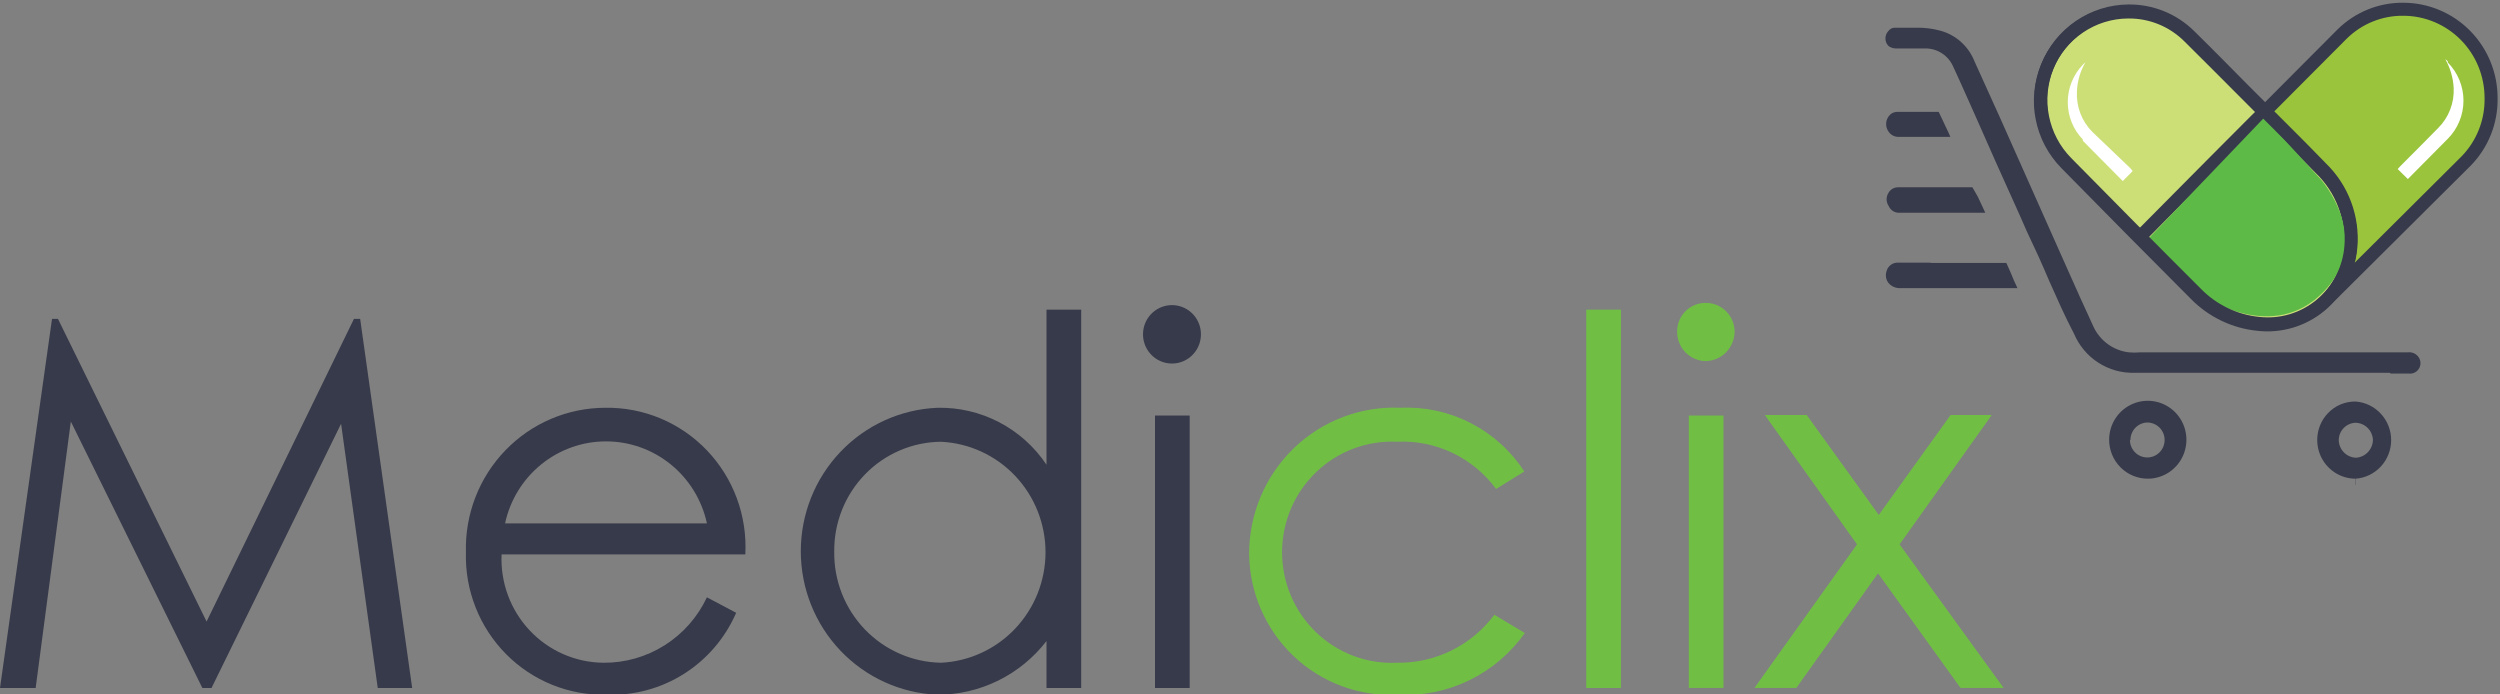 <svg width="144" height="40" viewBox="0 0 144 40" fill="none" xmlns="http://www.w3.org/2000/svg">
<rect x="0" y="0" width="144" height="40" fill="#808080" stroke="none"/>
<g clip-path="url(#clip0_340_706)">
<path d="M0 39.627L2.996 18.368H3.339L11.899 35.801L20.388 18.368H20.745L23.741 39.627H21.758L19.646 24.409L12.184 39.627H11.656L4.08 24.28L2.054 39.627H0Z" fill="#373A4A"/>
<path d="M28.891 31.932C28.855 32.733 28.979 33.534 29.257 34.286C29.534 35.039 29.96 35.727 30.507 36.309C31.054 36.892 31.713 37.358 32.443 37.678C33.173 37.998 33.959 38.167 34.755 38.174C36.002 38.185 37.227 37.836 38.283 37.168C39.34 36.501 40.185 35.542 40.719 34.406L42.403 35.297C41.775 36.744 40.73 37.967 39.405 38.808C38.08 39.649 36.534 40.07 34.969 40.015C33.892 40.045 32.82 39.853 31.819 39.45C30.818 39.048 29.909 38.444 29.148 37.675C28.387 36.906 27.789 35.989 27.392 34.979C26.994 33.969 26.805 32.888 26.837 31.802C26.808 30.722 26.994 29.647 27.384 28.64C27.774 27.634 28.36 26.716 29.108 25.941C29.855 25.166 30.748 24.55 31.735 24.129C32.722 23.708 33.783 23.49 34.855 23.488C35.947 23.469 37.03 23.677 38.038 24.098C39.047 24.52 39.958 25.146 40.716 25.938C41.474 26.73 42.061 27.671 42.442 28.702C42.823 29.733 42.989 30.833 42.93 31.932H28.891ZM40.719 30.148C40.431 28.81 39.697 27.611 38.639 26.752C37.581 25.892 36.264 25.423 34.905 25.423C33.547 25.423 32.229 25.892 31.171 26.752C30.113 27.611 29.379 28.81 29.091 30.148H40.719Z" fill="#373A4A"/>
<path d="M60.279 36.923C59.535 37.888 58.58 38.669 57.489 39.205C56.399 39.741 55.201 40.018 53.988 40.015C51.873 39.926 49.874 39.017 48.409 37.477C46.944 35.937 46.126 33.886 46.126 31.752C46.126 29.618 46.944 27.567 48.409 26.027C49.874 24.487 51.873 23.578 53.988 23.489C55.225 23.46 56.449 23.746 57.549 24.319C58.648 24.892 59.587 25.734 60.279 26.768V17.836H62.277V39.627H60.279V36.923ZM48.052 31.773C48.029 33.443 48.664 35.054 49.816 36.254C50.969 37.453 52.545 38.144 54.202 38.174C55.824 38.096 57.355 37.392 58.476 36.207C59.596 35.022 60.222 33.447 60.222 31.809C60.222 30.172 59.596 28.597 58.476 27.412C57.355 26.227 55.824 25.523 54.202 25.445C53.385 25.452 52.579 25.622 51.828 25.944C51.077 26.267 50.396 26.735 49.825 27.323C49.254 27.911 48.803 28.607 48.499 29.37C48.195 30.134 48.043 30.951 48.052 31.773Z" fill="#373A4A"/>
<path d="M69.168 19.102C69.189 19.335 69.162 19.57 69.088 19.792C69.015 20.014 68.896 20.218 68.739 20.391C68.583 20.564 68.392 20.702 68.18 20.797C67.968 20.891 67.738 20.94 67.506 20.94C67.273 20.94 67.044 20.891 66.831 20.797C66.619 20.702 66.428 20.564 66.272 20.391C66.116 20.218 65.997 20.014 65.923 19.792C65.849 19.57 65.822 19.335 65.844 19.102C65.882 18.684 66.074 18.296 66.381 18.013C66.689 17.731 67.09 17.574 67.506 17.574C67.922 17.574 68.323 17.731 68.63 18.013C68.938 18.296 69.129 18.684 69.168 19.102ZM66.528 23.934H68.526V39.627H66.528V23.934Z" fill="#373A4A"/>
<path d="M87.83 36.462C87.006 37.629 85.903 38.566 84.623 39.187C83.344 39.808 81.929 40.093 80.511 40.015C79.415 40.071 78.319 39.903 77.289 39.522C76.259 39.141 75.316 38.554 74.517 37.797C73.717 37.039 73.078 36.126 72.637 35.114C72.196 34.101 71.962 33.008 71.95 31.902C71.949 30.765 72.177 29.64 72.619 28.594C73.061 27.548 73.71 26.603 74.525 25.816C75.339 25.03 76.304 24.418 77.359 24.018C78.415 23.618 79.541 23.438 80.668 23.488C82.07 23.423 83.465 23.727 84.716 24.37C85.967 25.013 87.03 25.973 87.801 27.156L86.175 28.163C85.518 27.272 84.654 26.558 83.658 26.084C82.663 25.61 81.567 25.39 80.468 25.444C79.614 25.403 78.76 25.538 77.958 25.839C77.157 26.14 76.425 26.603 75.806 27.198C75.187 27.793 74.694 28.508 74.357 29.301C74.021 30.093 73.847 30.947 73.847 31.809C73.847 32.671 74.021 33.524 74.357 34.317C74.694 35.11 75.187 35.825 75.806 36.42C76.425 37.015 77.157 37.477 77.958 37.779C78.76 38.08 79.614 38.215 80.468 38.173C81.552 38.192 82.626 37.951 83.6 37.471C84.574 36.991 85.422 36.285 86.075 35.412L87.83 36.462Z" fill="#70BF44"/>
<path d="M91.368 17.836H93.366V39.627H91.368V17.836Z" fill="#70BF44"/>
<path d="M99.914 19.101C99.91 19.548 99.734 19.975 99.422 20.292C99.11 20.61 98.688 20.791 98.245 20.799C97.805 20.791 97.385 20.608 97.078 20.291C96.77 19.973 96.6 19.545 96.604 19.101C96.602 18.884 96.643 18.668 96.725 18.466C96.807 18.265 96.928 18.081 97.08 17.927C97.233 17.773 97.415 17.652 97.615 17.569C97.815 17.487 98.029 17.445 98.245 17.447C98.462 17.445 98.678 17.487 98.879 17.569C99.081 17.651 99.264 17.772 99.419 17.926C99.574 18.079 99.698 18.262 99.783 18.464C99.868 18.666 99.912 18.882 99.914 19.101ZM97.275 23.934H99.272V39.626H97.275V23.934Z" fill="#70BF44"/>
<path d="M101.655 23.905H104.066L108.218 29.659L112.355 23.905H114.724L109.416 31.356L115.409 39.626H112.926L108.175 33.024L103.467 39.626H101.056L106.962 31.356L101.655 23.905Z" fill="#70BF44"/>
<path fill-rule="evenodd" clip-rule="evenodd" d="M137.694 21.517H138.75C138.871 21.532 138.994 21.509 139.102 21.451C139.21 21.393 139.297 21.303 139.353 21.194C139.409 21.084 139.431 20.96 139.414 20.838C139.398 20.716 139.346 20.602 139.263 20.511C139.193 20.431 139.104 20.369 139.004 20.332C138.905 20.294 138.798 20.282 138.693 20.295H123.27C123.056 20.316 122.841 20.316 122.628 20.295C122.197 20.246 121.786 20.088 121.432 19.837C121.078 19.585 120.793 19.248 120.602 18.857C120.074 17.706 119.56 16.584 119.061 15.448L115.166 6.703L113.739 3.553C113.572 3.121 113.307 2.735 112.965 2.425C112.623 2.115 112.214 1.89 111.77 1.769C111.306 1.642 110.825 1.583 110.343 1.597C109.93 1.597 109.487 1.597 109.102 1.597C109.037 1.602 108.975 1.622 108.918 1.654C108.862 1.687 108.812 1.731 108.774 1.784C108.663 1.899 108.6 2.054 108.6 2.215C108.6 2.376 108.663 2.531 108.774 2.647C108.894 2.736 109.039 2.786 109.188 2.79H110.886C111.231 2.785 111.57 2.884 111.86 3.073C112.149 3.263 112.376 3.535 112.512 3.855C112.969 4.833 113.397 5.825 113.839 6.803L114.952 9.32L115.936 11.507C116.207 12.082 116.464 12.7 116.735 13.305L117.406 14.743C117.62 15.217 117.834 15.707 118.034 16.181C118.476 17.174 118.932 18.209 119.46 19.216C119.749 19.901 120.235 20.483 120.856 20.885C121.477 21.288 122.204 21.493 122.942 21.474H137.665L137.694 21.517Z" fill="#373A4A"/>
<path fill-rule="evenodd" clip-rule="evenodd" d="M135.697 27.933V27.573C136.251 27.528 136.767 27.274 137.144 26.863C137.521 26.451 137.731 25.911 137.731 25.351C137.731 24.79 137.521 24.251 137.144 23.839C136.767 23.427 136.251 23.174 135.697 23.128C135.393 23.121 135.09 23.179 134.81 23.298C134.53 23.417 134.278 23.595 134.07 23.819C133.775 24.136 133.579 24.533 133.505 24.962C133.431 25.39 133.483 25.83 133.654 26.229C133.826 26.628 134.109 26.968 134.469 27.207C134.829 27.445 135.251 27.573 135.682 27.573V27.933H135.697ZM134.712 25.358C134.712 25.096 134.813 24.844 134.995 24.656C135.176 24.468 135.422 24.359 135.682 24.351C135.938 24.358 136.182 24.46 136.367 24.638C136.551 24.816 136.663 25.058 136.681 25.315C136.682 25.581 136.582 25.838 136.402 26.033C136.221 26.228 135.975 26.346 135.711 26.365C135.448 26.358 135.198 26.249 135.013 26.062C134.827 25.875 134.719 25.623 134.712 25.358Z" fill="#373A4A"/>
<path fill-rule="evenodd" clip-rule="evenodd" d="M123.726 27.573C124.165 27.57 124.594 27.436 124.957 27.188C125.321 26.941 125.604 26.59 125.771 26.181C125.938 25.771 125.981 25.321 125.894 24.887C125.808 24.454 125.596 24.055 125.286 23.742C124.975 23.429 124.58 23.216 124.15 23.129C123.719 23.042 123.273 23.085 122.867 23.253C122.461 23.421 122.113 23.706 121.867 24.073C121.622 24.44 121.489 24.872 121.486 25.314C121.484 25.611 121.541 25.906 121.653 26.181C121.765 26.456 121.93 26.705 122.138 26.915C122.347 27.125 122.594 27.292 122.867 27.404C123.14 27.517 123.432 27.574 123.726 27.573V27.918V27.573ZM122.713 25.358C122.71 25.093 122.809 24.837 122.991 24.646C123.172 24.455 123.421 24.344 123.684 24.336C123.952 24.338 124.208 24.446 124.397 24.638C124.58 24.826 124.682 25.08 124.682 25.343C124.682 25.61 124.577 25.866 124.39 26.055C124.202 26.244 123.948 26.35 123.684 26.35C123.419 26.35 123.165 26.244 122.977 26.055C122.79 25.866 122.685 25.61 122.685 25.343L122.713 25.358Z" fill="#373A4A"/>
<path fill-rule="evenodd" clip-rule="evenodd" d="M111.199 15.131H109.359C109.202 15.116 109.045 15.159 108.916 15.251C108.788 15.344 108.697 15.48 108.66 15.634C108.624 15.745 108.616 15.864 108.636 15.979C108.655 16.095 108.703 16.203 108.774 16.296C108.853 16.39 108.952 16.465 109.062 16.517C109.173 16.569 109.294 16.597 109.416 16.598H116.207C116.065 16.31 115.936 16.008 115.822 15.72L115.565 15.145H111.199V15.131Z" fill="#373A4A"/>
<path fill-rule="evenodd" clip-rule="evenodd" d="M113.61 10.787H109.33C109.222 10.786 109.115 10.813 109.02 10.866C108.925 10.919 108.845 10.996 108.788 11.089C108.711 11.204 108.669 11.339 108.669 11.477C108.669 11.616 108.711 11.751 108.788 11.866C108.841 11.988 108.929 12.09 109.041 12.16C109.153 12.229 109.284 12.262 109.416 12.254H114.352L113.924 11.334L113.61 10.787Z" fill="#373A4A"/>
<path fill-rule="evenodd" clip-rule="evenodd" d="M111.642 6.444H109.302C109.151 6.439 109.004 6.49 108.888 6.588C108.75 6.712 108.662 6.885 108.644 7.071C108.625 7.258 108.677 7.444 108.788 7.594C108.857 7.692 108.95 7.769 109.057 7.82C109.165 7.87 109.284 7.892 109.402 7.882H112.341L112.213 7.594L111.67 6.444H111.642Z" fill="#373A4A"/>
<path fill-rule="evenodd" clip-rule="evenodd" d="M127.336 9.565C128.762 8.127 130.303 6.588 131.787 5.092L134.897 1.971C135.364 1.508 135.917 1.142 136.524 0.895C137.131 0.649 137.781 0.525 138.436 0.533C139.102 0.534 139.761 0.669 140.376 0.928C140.991 1.187 141.549 1.566 142.018 2.043C142.487 2.52 142.858 3.086 143.11 3.708C143.362 4.33 143.49 4.996 143.486 5.667C143.496 6.332 143.375 6.992 143.13 7.609C142.885 8.226 142.521 8.788 142.06 9.263L134.469 16.814C133.503 17.797 132.226 18.408 130.86 18.54C130.223 18.612 129.578 18.553 128.964 18.368C128.35 18.183 127.779 17.876 127.285 17.464C126.791 17.052 126.384 16.544 126.089 15.97C125.794 15.397 125.616 14.769 125.567 14.125C125.499 13.279 125.624 12.43 125.93 11.64C126.237 10.85 126.717 10.14 127.336 9.565Z" fill="#9AC43C" stroke="#373A4A" stroke-width="0.75" stroke-miterlimit="10"/>
<path fill-rule="evenodd" clip-rule="evenodd" d="M123.94 12.974V13.075C125.039 14.154 126.109 15.261 127.207 16.34C128.039 17.144 129.137 17.61 130.289 17.649C131.225 17.698 132.146 17.394 132.872 16.796C133.597 16.197 134.075 15.348 134.212 14.412C134.32 13.67 134.247 12.913 133.998 12.206C133.75 11.499 133.333 10.864 132.786 10.356C131.901 9.45 131.002 8.573 130.118 7.681C129.946 7.509 129.761 7.365 129.576 7.178L123.94 12.974Z" fill="white"/>
<path fill-rule="evenodd" clip-rule="evenodd" d="M135.383 14.268C135.331 14.913 135.152 15.541 134.855 16.114C134.558 16.688 134.151 17.196 133.656 17.608C133.161 18.019 132.589 18.327 131.974 18.512C131.359 18.696 130.713 18.755 130.075 18.683C128.709 18.551 127.432 17.94 126.466 16.957C123.969 14.455 121.472 11.938 119.004 9.421C118.298 8.705 117.818 7.796 117.624 6.807C117.429 5.818 117.528 4.793 117.909 3.86C118.29 2.928 118.936 2.129 119.765 1.565C120.594 1.001 121.57 0.697 122.571 0.69C123.223 0.681 123.872 0.803 124.477 1.05C125.082 1.297 125.632 1.664 126.095 2.128C127.136 3.15 128.163 4.199 129.205 5.235C130.632 6.673 132.187 8.212 133.671 9.723C134.273 10.304 134.74 11.014 135.036 11.8C135.332 12.586 135.451 13.43 135.383 14.268Z" fill="#CCDF77" stroke="#373A4A" stroke-width="0.75" stroke-miterlimit="10"/>
<path fill-rule="evenodd" clip-rule="evenodd" d="M120.117 3.596L119.974 3.725C119.416 4.303 119.104 5.077 119.104 5.883C119.104 6.689 119.416 7.463 119.974 8.04C119.974 8.04 119.974 8.04 119.974 8.112L121.7 9.852L122.271 10.428L122.842 9.852L122.699 9.68L120.516 7.594C120.214 7.291 119.979 6.926 119.827 6.525C119.674 6.123 119.608 5.693 119.631 5.264C119.654 4.676 119.821 4.103 120.117 3.596Z" fill="white"/>
<path fill-rule="evenodd" clip-rule="evenodd" d="M141.332 5.063C141.353 5.491 141.283 5.919 141.128 6.318C140.974 6.717 140.737 7.079 140.433 7.379C139.72 8.113 139.006 8.817 138.264 9.565L138.107 9.738L138.692 10.313L139.263 9.738L140.989 7.997C141.277 7.709 141.505 7.366 141.66 6.988C141.816 6.611 141.896 6.206 141.896 5.797C141.896 5.388 141.816 4.983 141.66 4.605C141.505 4.228 141.277 3.885 140.989 3.596V3.524L140.847 3.409C141.136 3.914 141.302 4.481 141.332 5.063Z" fill="white"/>
<path fill-rule="evenodd" clip-rule="evenodd" d="M123.141 13.765C124.568 12.327 126.109 10.774 127.593 9.278C128.634 8.242 129.661 7.192 130.703 6.171" fill="#2F71B7"/>
<path d="M123.141 13.765C124.568 12.327 126.109 10.774 127.593 9.278C128.634 8.242 129.661 7.192 130.703 6.171" stroke="#373A4A" stroke-width="0.75" stroke-miterlimit="10"/>
<path d="M126.993 17.102C126.993 17.102 130.931 19.806 133.842 16.8C136.752 13.793 133.685 10.341 133.685 10.341L130.418 6.774L123.769 13.722L126.993 17.102Z" fill="#5DBA47"/>
<path d="M135.411 14.211C135.359 14.856 135.18 15.484 134.883 16.058C134.587 16.631 134.179 17.139 133.684 17.551C133.189 17.963 132.617 18.27 132.002 18.455C131.387 18.64 130.741 18.698 130.104 18.627C128.742 18.493 127.469 17.882 126.508 16.901C123.997 14.398 121.515 11.881 119.032 9.364C118.327 8.649 117.847 7.74 117.652 6.75C117.457 5.761 117.556 4.736 117.937 3.804C118.318 2.871 118.964 2.073 119.793 1.509C120.623 0.945 121.599 0.64 122.599 0.633C123.254 0.625 123.904 0.748 124.511 0.995C125.118 1.242 125.671 1.608 126.137 2.072C127.193 3.107 128.22 4.157 129.247 5.193C130.674 6.631 132.244 8.156 133.713 9.68C134.312 10.261 134.776 10.969 135.069 11.752C135.363 12.536 135.48 13.376 135.411 14.211V14.211Z" stroke="#373A4A" stroke-width="0.75" stroke-miterlimit="10"/>
</g>
<defs>
<clipPath id="clip0_340_706">
<rect width="144" height="40" fill="white"/>
</clipPath>
</defs>
</svg>
